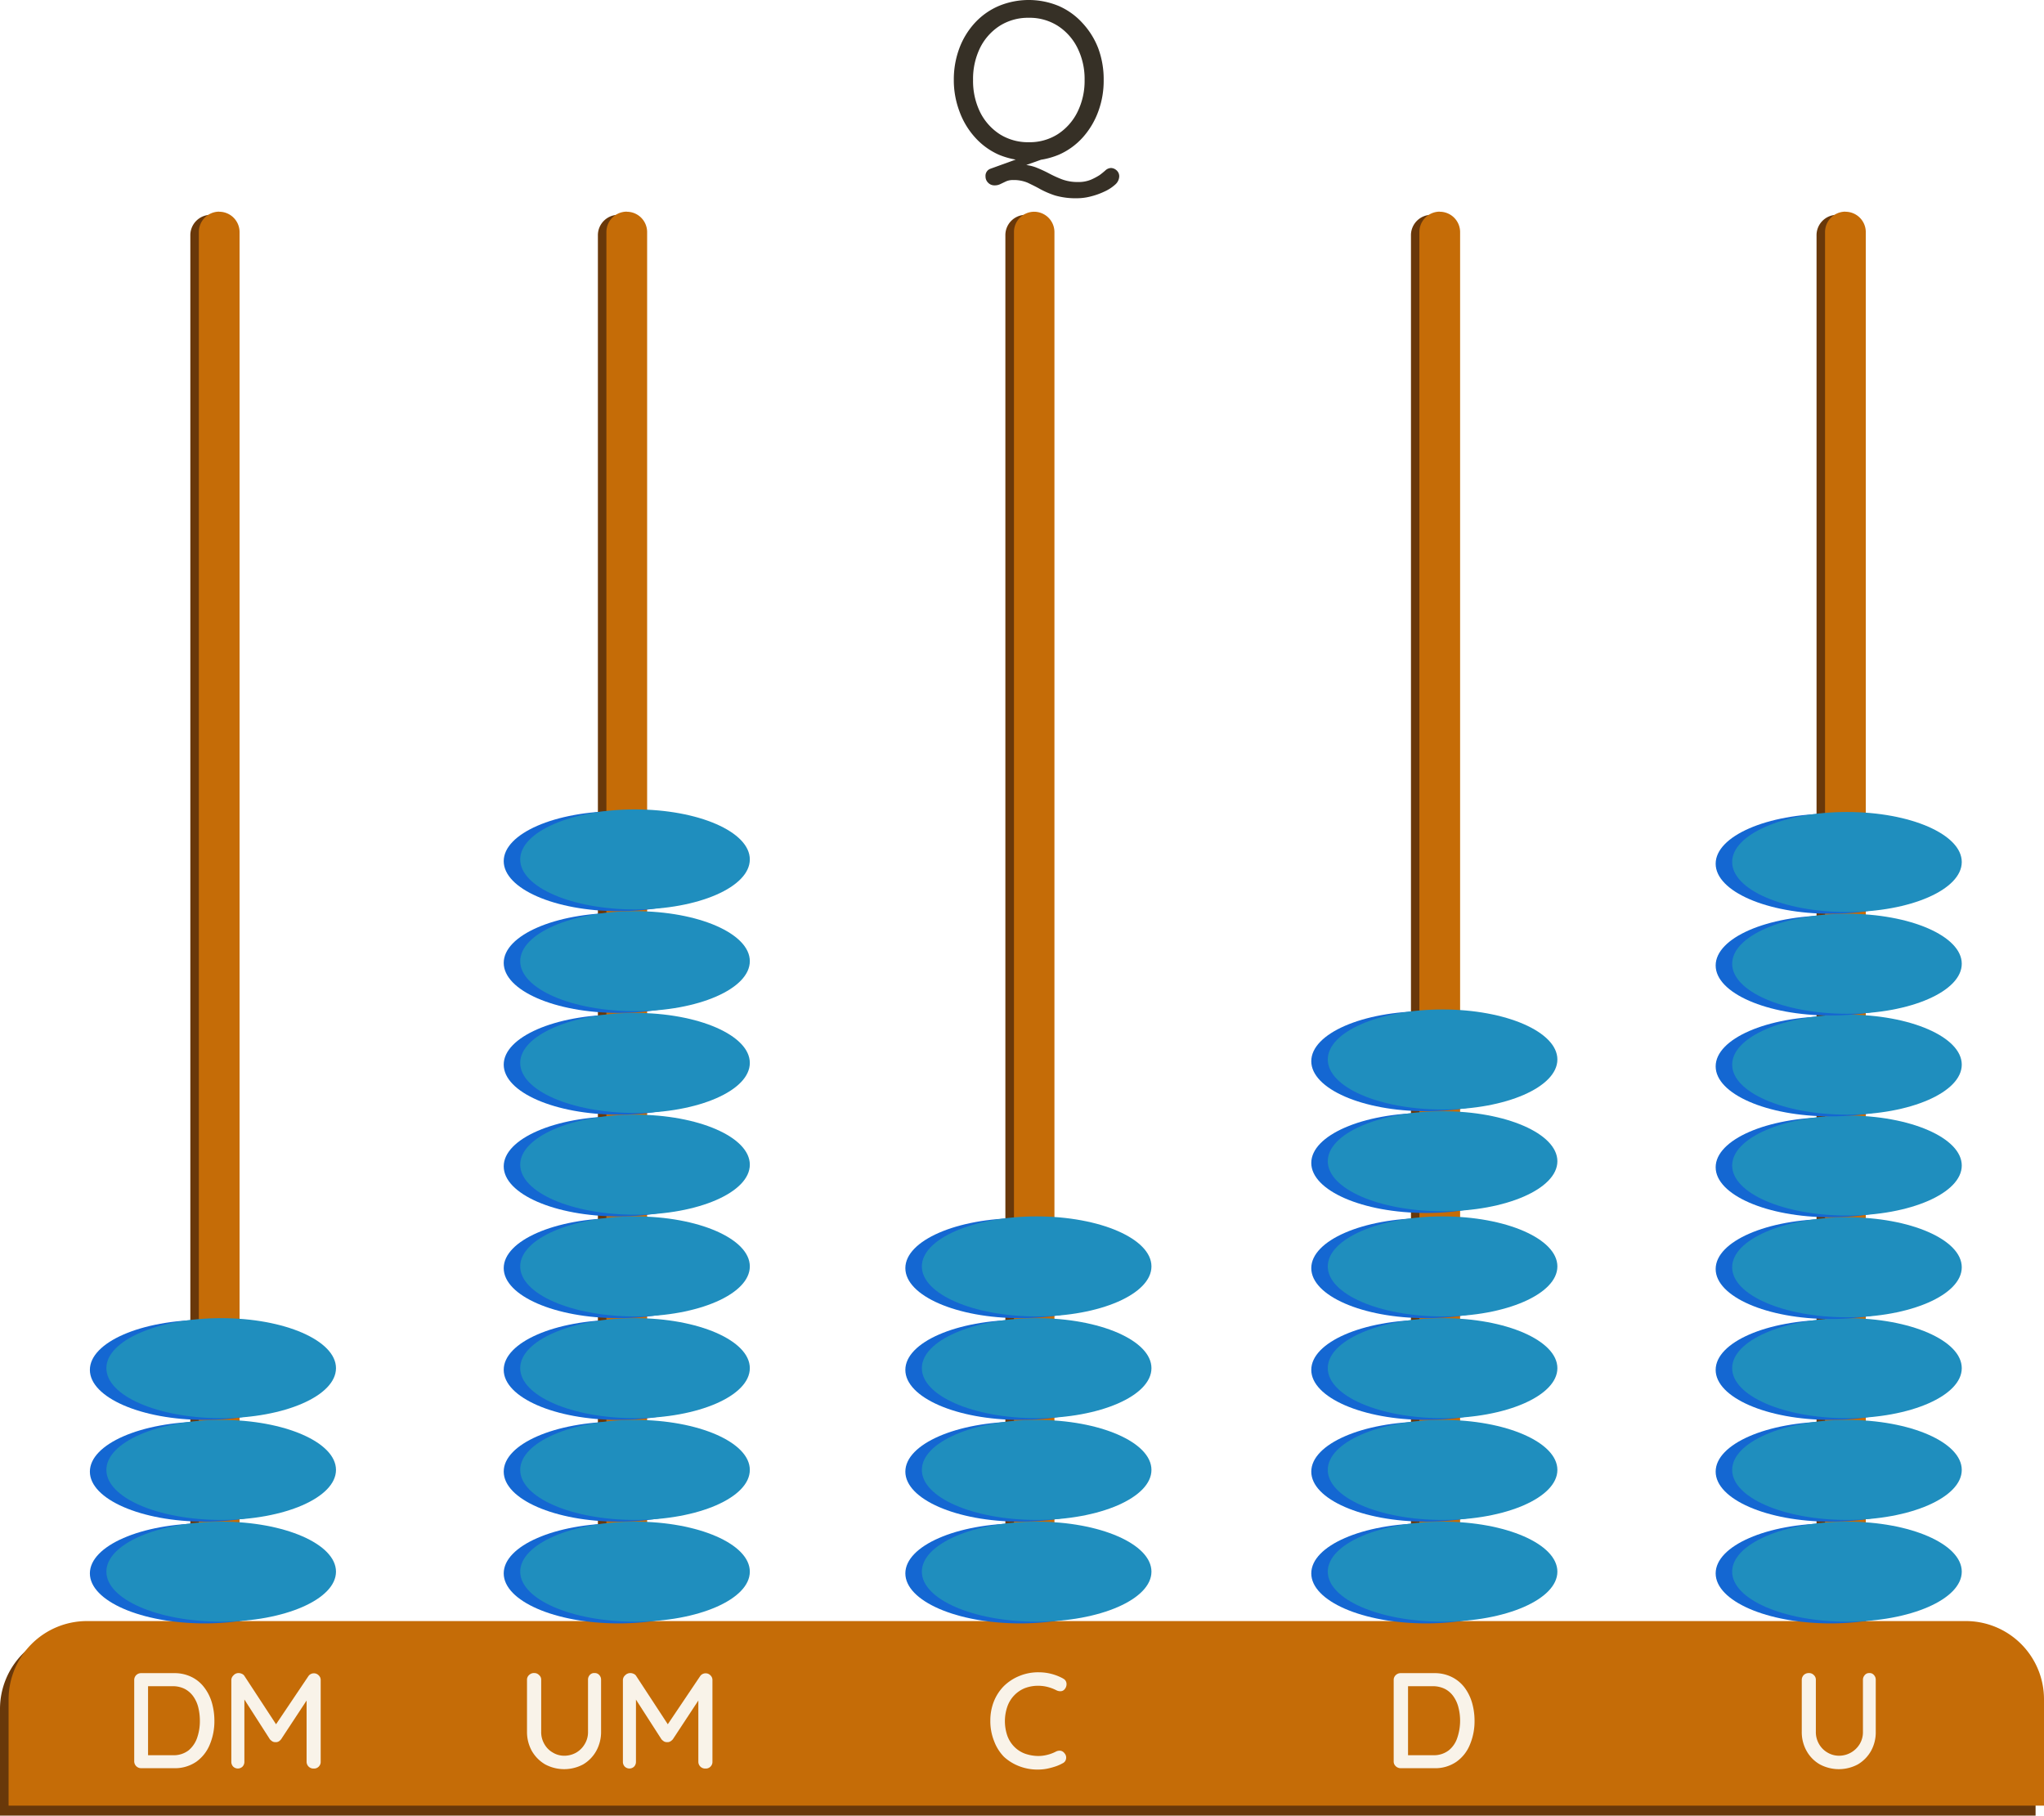 <svg xmlns="http://www.w3.org/2000/svg" viewBox="0 0 237.87 211.28"><defs><style>.cls-1{fill:#69380a;}.cls-2{fill:#c56c07;}.cls-3{fill:#f9f3e9;}.cls-4{fill:#1467d2;}.cls-5{fill:#1f8ebe;}.cls-6{fill:#363026;}</style></defs><g id="Layer_2" data-name="Layer 2"><g id="Layer_1-2" data-name="Layer 1"><g id="b7d586a5-d7b6-4292-9b03-9aa5b839c19d"><g id="b1c2472a-feab-4335-b95a-a507660cbf5a"><path class="cls-1" d="M177.66,189.75H9.12A9.12,9.12,0,0,0,0,198.87v12.41H236.89V198.87a9.12,9.12,0,0,0-9.12-9.12Z"/><path class="cls-1" d="M72,25h0a2.37,2.37,0,0,1,2.37,2.37h0V199.85H69.58V27.41A2.37,2.37,0,0,1,72,25Z"/><path class="cls-1" d="M119.36,25h0a2.37,2.37,0,0,1,2.37,2.37h0V199.85H117V27.41A2.36,2.36,0,0,1,119.36,25Z"/><path class="cls-1" d="M166.57,25h0a2.37,2.37,0,0,1,2.37,2.37V199.85H164.2V27.41A2.37,2.37,0,0,1,166.57,25Z"/><path class="cls-1" d="M213.78,25h0a2.37,2.37,0,0,1,2.37,2.37V199.85H211.4V27.41A2.37,2.37,0,0,1,213.77,25Z"/><path class="cls-2" d="M72.94,24.64h0A2.37,2.37,0,0,1,75.31,27h0V199.45H70.57V27a2.37,2.37,0,0,1,2.37-2.37Z"/><path class="cls-1" d="M24.53,25h0a2.37,2.37,0,0,1,2.37,2.37V199.85H22.15V27.41A2.37,2.37,0,0,1,24.52,25Z"/><path class="cls-2" d="M25.51,24.64h0A2.37,2.37,0,0,1,27.88,27h0V199.45H23.14V27a2.37,2.37,0,0,1,2.37-2.37Z"/><path class="cls-2" d="M120.34,24.64h0A2.37,2.37,0,0,1,122.71,27h0V199.45H118V27A2.36,2.36,0,0,1,120.34,24.64Z"/><path class="cls-2" d="M167.55,24.64h0A2.37,2.37,0,0,1,169.92,27V199.45h-4.74V27a2.37,2.37,0,0,1,2.37-2.37Z"/><path class="cls-2" d="M214.76,24.64h0A2.37,2.37,0,0,1,217.13,27V199.45h-4.74V27a2.37,2.37,0,0,1,2.37-2.37Z"/><path class="cls-2" d="M228.76,188.64H10.12A9.12,9.12,0,0,0,1,197.71v12.41H237.87V197.71A9.1,9.1,0,0,0,228.76,188.64Z"/><path class="cls-3" d="M69.19,194.69a.68.68,0,0,1,.55.23.79.79,0,0,1,.21.57v6a4.56,4.56,0,0,1-.56,2.26,4.18,4.18,0,0,1-1.51,1.56,4.68,4.68,0,0,1-4.45,0,4.27,4.27,0,0,1-1.54-1.56,4.56,4.56,0,0,1-.56-2.26v-6a.73.73,0,0,1,.24-.57.8.8,0,0,1,.62-.23.74.74,0,0,1,.54.23.69.69,0,0,1,.25.57v6a2.76,2.76,0,0,0,.37,1.46,2.6,2.6,0,0,0,1,1,2.53,2.53,0,0,0,1.31.36,2.8,2.8,0,0,0,1.39-.36,2.74,2.74,0,0,0,1-1,2.68,2.68,0,0,0,.38-1.46v-6a.8.8,0,0,1,.2-.57A.67.67,0,0,1,69.19,194.69Z"/><path class="cls-3" d="M73.34,194.69a.93.93,0,0,1,.4.09.63.63,0,0,1,.31.27l4,6.11h-.68l4.09-6.08a.76.76,0,0,1,.65-.36.75.75,0,0,1,.56.23.73.73,0,0,1,.24.57V205a.76.76,0,0,1-.22.57.74.74,0,0,1-.58.23.79.79,0,0,1-.84-.8v-8l.51.11-3.48,5.29a1.21,1.21,0,0,1-.3.25.67.67,0,0,1-.37.08.72.72,0,0,1-.35-.08,1.42,1.42,0,0,1-.3-.25l-3.35-5.21.38-.64V205a.81.81,0,0,1-.21.57.78.78,0,0,1-1.1,0h0a.81.81,0,0,1-.21-.57v-9.47a.76.76,0,0,1,.25-.57A.84.84,0,0,1,73.34,194.69Z"/><path class="cls-3" d="M123.71,195.33a.68.68,0,0,1,.4.54.88.88,0,0,1-.18.66.63.63,0,0,1-.45.27,1,1,0,0,1-.55-.11,5,5,0,0,0-1-.38,4.38,4.38,0,0,0-1.08-.14,4.3,4.3,0,0,0-1.62.29,3.59,3.59,0,0,0-2,2.13,5.21,5.21,0,0,0,0,3.4,3.57,3.57,0,0,0,.83,1.3,3.41,3.41,0,0,0,1.25.79,4.8,4.8,0,0,0,1.55.26,4.22,4.22,0,0,0,1-.13,4.45,4.45,0,0,0,1-.37.92.92,0,0,1,.56-.11.7.7,0,0,1,.45.28.75.75,0,0,1,.19.67.69.69,0,0,1-.4.51,4.78,4.78,0,0,1-.87.38,8.64,8.64,0,0,1-1,.26,5.55,5.55,0,0,1-1,.09,5.87,5.87,0,0,1-2.15-.38,5.56,5.56,0,0,1-1.8-1.1,5.25,5.25,0,0,1-1.14-1.8,6.26,6.26,0,0,1-.45-2.42,6,6,0,0,1,.42-2.25,5.37,5.37,0,0,1,1.18-1.79,5.62,5.62,0,0,1,1.8-1.16,5.72,5.72,0,0,1,2.24-.42,5.91,5.91,0,0,1,2.82.72Z"/><path class="cls-3" d="M166.93,194.7a4.46,4.46,0,0,1,2,.44,4.2,4.2,0,0,1,1.48,1.2,5.56,5.56,0,0,1,.89,1.77,7.59,7.59,0,0,1,.3,2.12,7,7,0,0,1-.54,2.79,4.49,4.49,0,0,1-1.58,2,4.33,4.33,0,0,1-2.59.74H163a.81.81,0,0,1-.57-.23.74.74,0,0,1-.24-.57v-9.45a.75.75,0,0,1,.24-.58.81.81,0,0,1,.57-.23Zm-.16,9.55a2.83,2.83,0,0,0,1.82-.56,3.08,3.08,0,0,0,1-1.46,6.21,6.21,0,0,0,.14-3.52,3.78,3.78,0,0,0-.57-1.28,2.76,2.76,0,0,0-1-.89,3.13,3.13,0,0,0-1.44-.32h-3l.14-.14v8.32l-.09-.15Z"/><path class="cls-3" d="M217.53,194.69a.65.65,0,0,1,.55.23.79.79,0,0,1,.21.57v6a4.45,4.45,0,0,1-.55,2.26,4.21,4.21,0,0,1-1.52,1.56,4.68,4.68,0,0,1-4.45,0,4.09,4.09,0,0,1-1.53-1.56,4.46,4.46,0,0,1-.56-2.26v-6a.81.81,0,0,1,.23-.57.84.84,0,0,1,.62-.23.76.76,0,0,1,.55.23.73.73,0,0,1,.24.57v6a2.76,2.76,0,0,0,.37,1.46,2.67,2.67,0,0,0,1,1,2.63,2.63,0,0,0,1.31.36,2.81,2.81,0,0,0,2.41-1.34,2.69,2.69,0,0,0,.39-1.46v-6a.8.8,0,0,1,.2-.57A.64.64,0,0,1,217.53,194.69Z"/><path class="cls-3" d="M20.28,194.7a4.46,4.46,0,0,1,2,.44,4.08,4.08,0,0,1,1.47,1.2,5.39,5.39,0,0,1,.9,1.77,7.59,7.59,0,0,1,.3,2.12,7,7,0,0,1-.54,2.79,4.56,4.56,0,0,1-1.58,2,4.4,4.4,0,0,1-2.59.74H16.42a.8.8,0,0,1-.8-.78v-9.47a.79.79,0,0,1,.8-.81Zm-.16,9.55a2.83,2.83,0,0,0,1.82-.56,3.28,3.28,0,0,0,1-1.46,5.94,5.94,0,0,0,.32-2,6.51,6.51,0,0,0-.18-1.52,3.78,3.78,0,0,0-.57-1.28,2.85,2.85,0,0,0-1-.89,3.06,3.06,0,0,0-1.43-.32h-3l.15-.14v8.32l-.1-.15Z"/><path class="cls-3" d="M27.75,194.69a.93.93,0,0,1,.4.09.63.63,0,0,1,.31.27l4,6.11h-.68l4.09-6.08a.76.76,0,0,1,.65-.36.75.75,0,0,1,.56.23.73.73,0,0,1,.24.57V205a.76.76,0,0,1-.22.57.74.74,0,0,1-.58.23.79.79,0,0,1-.84-.8v-8l.51.11-3.48,5.29a1.12,1.12,0,0,1-.28.25.67.67,0,0,1-.37.08.72.72,0,0,1-.35-.08,1.42,1.42,0,0,1-.3-.25l-3.34-5.21.37-.64V205a.81.81,0,0,1-.21.57.78.78,0,0,1-1.1,0h0a.81.81,0,0,1-.21-.57v-9.47a.76.76,0,0,1,.25-.57A.78.78,0,0,1,27.75,194.69Z"/></g></g><g id="b15e38e4-df09-4b0d-a168-614e4bbd91a3"><g id="a1460a2f-8f0f-43a3-91b6-25b00ba97723"><ellipse class="cls-4" cx="23.82" cy="183.09" rx="13.36" ry="5.82"/><ellipse class="cls-5" cx="25.74" cy="182.89" rx="13.36" ry="5.82"/></g></g><g id="b15e38e4-df09-4b0d-a168-614e4bbd91a3-2" data-name="b15e38e4-df09-4b0d-a168-614e4bbd91a3"><g id="a1460a2f-8f0f-43a3-91b6-25b00ba97723-2" data-name="a1460a2f-8f0f-43a3-91b6-25b00ba97723"><ellipse class="cls-4" cx="23.82" cy="171.25" rx="13.36" ry="5.82"/><ellipse class="cls-5" cx="25.74" cy="171.05" rx="13.36" ry="5.82"/></g></g><g id="b15e38e4-df09-4b0d-a168-614e4bbd91a3-3" data-name="b15e38e4-df09-4b0d-a168-614e4bbd91a3"><g id="a1460a2f-8f0f-43a3-91b6-25b00ba97723-3" data-name="a1460a2f-8f0f-43a3-91b6-25b00ba97723"><ellipse class="cls-4" cx="23.82" cy="159.41" rx="13.36" ry="5.82"/><ellipse class="cls-5" cx="25.74" cy="159.21" rx="13.36" ry="5.82"/></g></g><g id="b15e38e4-df09-4b0d-a168-614e4bbd91a3-4" data-name="b15e38e4-df09-4b0d-a168-614e4bbd91a3"><g id="a1460a2f-8f0f-43a3-91b6-25b00ba97723-4" data-name="a1460a2f-8f0f-43a3-91b6-25b00ba97723"><ellipse class="cls-4" cx="118.72" cy="183.09" rx="13.36" ry="5.82"/><ellipse class="cls-5" cx="120.64" cy="182.89" rx="13.36" ry="5.82"/></g></g><g id="b15e38e4-df09-4b0d-a168-614e4bbd91a3-5" data-name="b15e38e4-df09-4b0d-a168-614e4bbd91a3"><g id="a1460a2f-8f0f-43a3-91b6-25b00ba97723-5" data-name="a1460a2f-8f0f-43a3-91b6-25b00ba97723"><ellipse class="cls-4" cx="118.72" cy="171.25" rx="13.36" ry="5.82"/><ellipse class="cls-5" cx="120.64" cy="171.05" rx="13.36" ry="5.82"/></g></g><g id="b15e38e4-df09-4b0d-a168-614e4bbd91a3-6" data-name="b15e38e4-df09-4b0d-a168-614e4bbd91a3"><g id="a1460a2f-8f0f-43a3-91b6-25b00ba97723-6" data-name="a1460a2f-8f0f-43a3-91b6-25b00ba97723"><ellipse class="cls-4" cx="118.72" cy="159.41" rx="13.36" ry="5.82"/><ellipse class="cls-5" cx="120.64" cy="159.21" rx="13.36" ry="5.82"/></g></g><g id="b15e38e4-df09-4b0d-a168-614e4bbd91a3-7" data-name="b15e38e4-df09-4b0d-a168-614e4bbd91a3"><g id="a1460a2f-8f0f-43a3-91b6-25b00ba97723-7" data-name="a1460a2f-8f0f-43a3-91b6-25b00ba97723"><ellipse class="cls-4" cx="118.72" cy="147.57" rx="13.36" ry="5.82"/><ellipse class="cls-5" cx="120.64" cy="147.37" rx="13.36" ry="5.82"/></g></g><g id="b15e38e4-df09-4b0d-a168-614e4bbd91a3-8" data-name="b15e38e4-df09-4b0d-a168-614e4bbd91a3"><g id="a1460a2f-8f0f-43a3-91b6-25b00ba97723-8" data-name="a1460a2f-8f0f-43a3-91b6-25b00ba97723"><ellipse class="cls-4" cx="71.98" cy="183.09" rx="13.36" ry="5.82"/><ellipse class="cls-5" cx="73.9" cy="182.89" rx="13.36" ry="5.82"/></g></g><g id="b15e38e4-df09-4b0d-a168-614e4bbd91a3-9" data-name="b15e38e4-df09-4b0d-a168-614e4bbd91a3"><g id="a1460a2f-8f0f-43a3-91b6-25b00ba97723-9" data-name="a1460a2f-8f0f-43a3-91b6-25b00ba97723"><ellipse class="cls-4" cx="71.98" cy="171.25" rx="13.36" ry="5.82"/><ellipse class="cls-5" cx="73.9" cy="171.05" rx="13.36" ry="5.82"/></g></g><g id="b15e38e4-df09-4b0d-a168-614e4bbd91a3-10" data-name="b15e38e4-df09-4b0d-a168-614e4bbd91a3"><g id="a1460a2f-8f0f-43a3-91b6-25b00ba97723-10" data-name="a1460a2f-8f0f-43a3-91b6-25b00ba97723"><ellipse class="cls-4" cx="71.98" cy="159.41" rx="13.36" ry="5.82"/><ellipse class="cls-5" cx="73.9" cy="159.21" rx="13.36" ry="5.82"/></g></g><g id="b15e38e4-df09-4b0d-a168-614e4bbd91a3-11" data-name="b15e38e4-df09-4b0d-a168-614e4bbd91a3"><g id="a1460a2f-8f0f-43a3-91b6-25b00ba97723-11" data-name="a1460a2f-8f0f-43a3-91b6-25b00ba97723"><ellipse class="cls-4" cx="71.98" cy="147.57" rx="13.36" ry="5.82"/><ellipse class="cls-5" cx="73.9" cy="147.37" rx="13.36" ry="5.82"/></g></g><g id="b15e38e4-df09-4b0d-a168-614e4bbd91a3-12" data-name="b15e38e4-df09-4b0d-a168-614e4bbd91a3"><g id="a1460a2f-8f0f-43a3-91b6-25b00ba97723-12" data-name="a1460a2f-8f0f-43a3-91b6-25b00ba97723"><ellipse class="cls-4" cx="71.98" cy="135.73" rx="13.36" ry="5.82"/><ellipse class="cls-5" cx="73.9" cy="135.53" rx="13.36" ry="5.82"/></g></g><g id="b15e38e4-df09-4b0d-a168-614e4bbd91a3-13" data-name="b15e38e4-df09-4b0d-a168-614e4bbd91a3"><g id="a1460a2f-8f0f-43a3-91b6-25b00ba97723-13" data-name="a1460a2f-8f0f-43a3-91b6-25b00ba97723"><ellipse class="cls-4" cx="71.98" cy="123.89" rx="13.36" ry="5.82"/><ellipse class="cls-5" cx="73.9" cy="123.69" rx="13.36" ry="5.82"/></g></g><g id="b15e38e4-df09-4b0d-a168-614e4bbd91a3-14" data-name="b15e38e4-df09-4b0d-a168-614e4bbd91a3"><g id="a1460a2f-8f0f-43a3-91b6-25b00ba97723-14" data-name="a1460a2f-8f0f-43a3-91b6-25b00ba97723"><ellipse class="cls-4" cx="71.98" cy="112.05" rx="13.36" ry="5.82"/><ellipse class="cls-5" cx="73.9" cy="111.85" rx="13.36" ry="5.82"/></g></g><g id="b15e38e4-df09-4b0d-a168-614e4bbd91a3-15" data-name="b15e38e4-df09-4b0d-a168-614e4bbd91a3"><g id="a1460a2f-8f0f-43a3-91b6-25b00ba97723-15" data-name="a1460a2f-8f0f-43a3-91b6-25b00ba97723"><ellipse class="cls-4" cx="71.98" cy="100.21" rx="13.36" ry="5.82"/><ellipse class="cls-5" cx="73.9" cy="100.01" rx="13.36" ry="5.82"/></g></g><g id="b15e38e4-df09-4b0d-a168-614e4bbd91a3-16" data-name="b15e38e4-df09-4b0d-a168-614e4bbd91a3"><g id="a1460a2f-8f0f-43a3-91b6-25b00ba97723-16" data-name="a1460a2f-8f0f-43a3-91b6-25b00ba97723"><ellipse class="cls-4" cx="213.02" cy="183.09" rx="13.36" ry="5.82"/><ellipse class="cls-5" cx="214.94" cy="182.89" rx="13.36" ry="5.82"/></g></g><g id="b15e38e4-df09-4b0d-a168-614e4bbd91a3-17" data-name="b15e38e4-df09-4b0d-a168-614e4bbd91a3"><g id="a1460a2f-8f0f-43a3-91b6-25b00ba97723-17" data-name="a1460a2f-8f0f-43a3-91b6-25b00ba97723"><ellipse class="cls-4" cx="213.02" cy="171.25" rx="13.36" ry="5.82"/><ellipse class="cls-5" cx="214.94" cy="171.05" rx="13.36" ry="5.82"/></g></g><g id="b15e38e4-df09-4b0d-a168-614e4bbd91a3-18" data-name="b15e38e4-df09-4b0d-a168-614e4bbd91a3"><g id="a1460a2f-8f0f-43a3-91b6-25b00ba97723-18" data-name="a1460a2f-8f0f-43a3-91b6-25b00ba97723"><ellipse class="cls-4" cx="213.02" cy="159.41" rx="13.36" ry="5.82"/><ellipse class="cls-5" cx="214.94" cy="159.21" rx="13.36" ry="5.82"/></g></g><g id="b15e38e4-df09-4b0d-a168-614e4bbd91a3-19" data-name="b15e38e4-df09-4b0d-a168-614e4bbd91a3"><g id="a1460a2f-8f0f-43a3-91b6-25b00ba97723-19" data-name="a1460a2f-8f0f-43a3-91b6-25b00ba97723"><ellipse class="cls-4" cx="213.02" cy="147.67" rx="13.36" ry="5.82"/><ellipse class="cls-5" cx="214.94" cy="147.47" rx="13.36" ry="5.82"/></g></g><g id="b15e38e4-df09-4b0d-a168-614e4bbd91a3-20" data-name="b15e38e4-df09-4b0d-a168-614e4bbd91a3"><g id="a1460a2f-8f0f-43a3-91b6-25b00ba97723-20" data-name="a1460a2f-8f0f-43a3-91b6-25b00ba97723"><ellipse class="cls-4" cx="213.02" cy="135.83" rx="13.36" ry="5.82"/><ellipse class="cls-5" cx="214.94" cy="135.63" rx="13.36" ry="5.82"/></g></g><g id="b15e38e4-df09-4b0d-a168-614e4bbd91a3-21" data-name="b15e38e4-df09-4b0d-a168-614e4bbd91a3"><g id="a1460a2f-8f0f-43a3-91b6-25b00ba97723-21" data-name="a1460a2f-8f0f-43a3-91b6-25b00ba97723"><ellipse class="cls-4" cx="213.02" cy="124.09" rx="13.36" ry="5.82"/><ellipse class="cls-5" cx="214.94" cy="123.89" rx="13.36" ry="5.82"/></g></g><g id="b15e38e4-df09-4b0d-a168-614e4bbd91a3-22" data-name="b15e38e4-df09-4b0d-a168-614e4bbd91a3"><g id="a1460a2f-8f0f-43a3-91b6-25b00ba97723-22" data-name="a1460a2f-8f0f-43a3-91b6-25b00ba97723"><ellipse class="cls-4" cx="213.02" cy="112.35" rx="13.36" ry="5.82"/><ellipse class="cls-5" cx="214.94" cy="112.15" rx="13.36" ry="5.82"/></g></g><g id="b15e38e4-df09-4b0d-a168-614e4bbd91a3-23" data-name="b15e38e4-df09-4b0d-a168-614e4bbd91a3"><g id="a1460a2f-8f0f-43a3-91b6-25b00ba97723-23" data-name="a1460a2f-8f0f-43a3-91b6-25b00ba97723"><ellipse class="cls-4" cx="213.02" cy="100.51" rx="13.36" ry="5.82"/><ellipse class="cls-5" cx="214.94" cy="100.31" rx="13.36" ry="5.82"/></g></g><g id="b15e38e4-df09-4b0d-a168-614e4bbd91a3-24" data-name="b15e38e4-df09-4b0d-a168-614e4bbd91a3"><g id="a1460a2f-8f0f-43a3-91b6-25b00ba97723-24" data-name="a1460a2f-8f0f-43a3-91b6-25b00ba97723"><ellipse class="cls-4" cx="165.96" cy="183.09" rx="13.36" ry="5.82"/><ellipse class="cls-5" cx="167.88" cy="182.89" rx="13.36" ry="5.82"/></g></g><g id="b15e38e4-df09-4b0d-a168-614e4bbd91a3-25" data-name="b15e38e4-df09-4b0d-a168-614e4bbd91a3"><g id="a1460a2f-8f0f-43a3-91b6-25b00ba97723-25" data-name="a1460a2f-8f0f-43a3-91b6-25b00ba97723"><ellipse class="cls-4" cx="165.96" cy="171.25" rx="13.36" ry="5.82"/><ellipse class="cls-5" cx="167.88" cy="171.05" rx="13.36" ry="5.82"/></g></g><g id="b15e38e4-df09-4b0d-a168-614e4bbd91a3-26" data-name="b15e38e4-df09-4b0d-a168-614e4bbd91a3"><g id="a1460a2f-8f0f-43a3-91b6-25b00ba97723-26" data-name="a1460a2f-8f0f-43a3-91b6-25b00ba97723"><ellipse class="cls-4" cx="165.96" cy="159.41" rx="13.36" ry="5.82"/><ellipse class="cls-5" cx="167.88" cy="159.21" rx="13.36" ry="5.82"/></g></g><g id="b15e38e4-df09-4b0d-a168-614e4bbd91a3-27" data-name="b15e38e4-df09-4b0d-a168-614e4bbd91a3"><g id="a1460a2f-8f0f-43a3-91b6-25b00ba97723-27" data-name="a1460a2f-8f0f-43a3-91b6-25b00ba97723"><ellipse class="cls-4" cx="165.96" cy="147.57" rx="13.36" ry="5.82"/><ellipse class="cls-5" cx="167.88" cy="147.37" rx="13.36" ry="5.82"/></g></g><g id="b15e38e4-df09-4b0d-a168-614e4bbd91a3-28" data-name="b15e38e4-df09-4b0d-a168-614e4bbd91a3"><g id="a1460a2f-8f0f-43a3-91b6-25b00ba97723-28" data-name="a1460a2f-8f0f-43a3-91b6-25b00ba97723"><ellipse class="cls-4" cx="165.96" cy="135.33" rx="13.36" ry="5.82"/><ellipse class="cls-5" cx="167.88" cy="135.13" rx="13.36" ry="5.82"/></g></g><g id="b15e38e4-df09-4b0d-a168-614e4bbd91a3-29" data-name="b15e38e4-df09-4b0d-a168-614e4bbd91a3"><g id="a1460a2f-8f0f-43a3-91b6-25b00ba97723-29" data-name="a1460a2f-8f0f-43a3-91b6-25b00ba97723"><ellipse class="cls-4" cx="165.96" cy="123.49" rx="13.36" ry="5.82"/><ellipse class="cls-5" cx="167.88" cy="123.29" rx="13.36" ry="5.82"/></g></g><path class="cls-6" d="M128.44,9.31A10.29,10.29,0,0,1,127.8,13,9.28,9.28,0,0,1,126,16a8.12,8.12,0,0,1-2.77,2,9.1,9.1,0,0,1-7,0,8.14,8.14,0,0,1-2.75-2,9.11,9.11,0,0,1-1.81-3A10.29,10.29,0,0,1,111,9.31a10.36,10.36,0,0,1,.65-3.71,9,9,0,0,1,1.81-2.95A8.12,8.12,0,0,1,116.22.7a9.1,9.1,0,0,1,7,0,8.1,8.1,0,0,1,2.77,2A9.13,9.13,0,0,1,127.8,5.6,10.36,10.36,0,0,1,128.44,9.31Zm-2.22,0a8.09,8.09,0,0,0-.84-3.75A6.47,6.47,0,0,0,123.09,3a6.1,6.1,0,0,0-3.36-.93,6.17,6.17,0,0,0-3.38.93,6.47,6.47,0,0,0-2.29,2.56,8.21,8.21,0,0,0-.82,3.75,8.23,8.23,0,0,0,.82,3.74,6.5,6.5,0,0,0,2.29,2.57,6.17,6.17,0,0,0,3.38.93,6.1,6.1,0,0,0,3.36-.93,6.5,6.5,0,0,0,2.29-2.57A8.11,8.11,0,0,0,126.22,9.31Zm3.08,10.24a1,1,0,0,1,.66.29.91.91,0,0,1,.29.69,1.33,1.33,0,0,1-.47.95,4.82,4.82,0,0,1-1.25.81,8.43,8.43,0,0,1-1.6.57,6.46,6.46,0,0,1-1.56.21,8.74,8.74,0,0,1-2.58-.32,10.45,10.45,0,0,1-1.73-.74c-.49-.28-1-.52-1.45-.74a4.14,4.14,0,0,0-1.69-.32,2,2,0,0,0-.83.15l-.65.31a1.47,1.47,0,0,1-.72.16,1,1,0,0,1-.74-.32,1,1,0,0,1-.29-.72.87.87,0,0,1,.59-.9L120,17.92l2.35.24L118,19.71l.72-.55a5.12,5.12,0,0,1,1.81.31,15.2,15.2,0,0,1,1.53.7,13.41,13.41,0,0,0,1.53.7,5.13,5.13,0,0,0,1.85.31,3.76,3.76,0,0,0,1.52-.27,7.3,7.3,0,0,0,1-.53,8.75,8.75,0,0,0,.69-.56A1,1,0,0,1,129.3,19.55Z"/></g></g></svg>